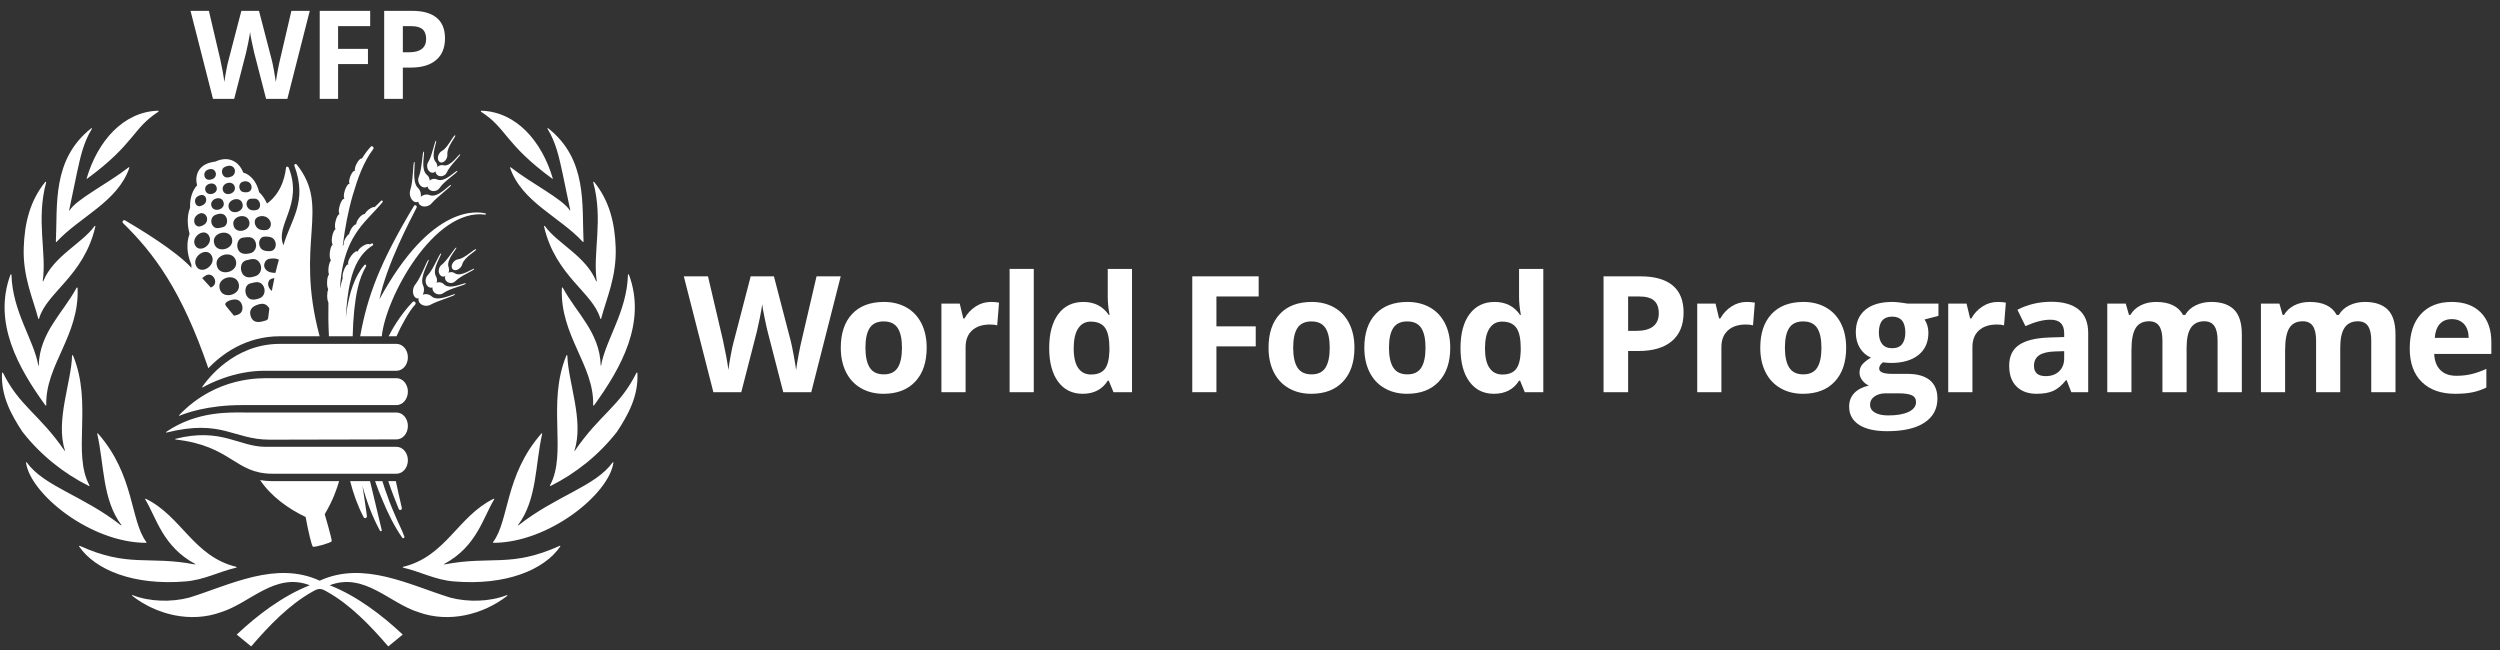 <?xml version="1.0" encoding="UTF-8"?>
<svg width="223px" height="58px" viewBox="0 0 223 58" version="1.1" xmlns="http://www.w3.org/2000/svg" xmlns:xlink="http://www.w3.org/1999/xlink">
    <rect x="0" y="0" width="223" height="58" fill="#333333" stroke="none"/>
    <!-- Generator: Sketch 48.2 (47327) - http://www.bohemiancoding.com/sketch -->
    <title>extended/en/wfp-logo-extended-white-en</title>
    <desc>Created with Sketch.</desc>
    <defs></defs>
    <g id="White" stroke="none" stroke-width="1" fill="none" fill-rule="evenodd" transform="translate(-60, -419)">
        <g id="extended/en/wfp-logo-extended-white-en" transform="translate(60, 419)" fill="#FFFFFF">
            <path d="M35.934,4.664 L36.482,4.664 C36.993,4.664 37.376,4.563 37.631,4.36 C37.885,4.158 38.012,3.863 38.012,3.477 C38.012,3.087 37.905,2.799 37.693,2.612 C37.479,2.426 37.146,2.332 36.691,2.332 L35.934,2.332 L35.934,4.664 Z M39.694,3.418 C39.694,4.263 39.429,4.909 38.901,5.356 C38.373,5.805 37.622,6.028 36.648,6.028 L35.934,6.028 L35.934,8.821 L34.269,8.821 L34.269,0.969 L36.777,0.969 C37.729,0.969 38.453,1.173 38.949,1.584 C39.446,1.994 39.694,2.605 39.694,3.418 Z M30.157,8.821 L28.519,8.821 L28.519,0.969 L33.02,0.969 L33.02,2.332 L30.157,2.332 L30.157,4.358 L32.821,4.358 L32.821,5.717 L30.157,5.717 L30.157,8.821 Z M25.632,8.821 L23.736,8.821 L22.673,4.696 C22.633,4.549 22.566,4.246 22.471,3.786 C22.376,3.325 22.322,3.016 22.307,2.859 C22.286,3.053 22.232,3.364 22.146,3.791 C22.06,4.219 21.994,4.525 21.948,4.707 L20.889,8.821 L18.999,8.821 L16.995,0.969 L18.633,0.969 L19.638,5.254 C19.813,6.046 19.94,6.732 20.019,7.312 C20.041,7.108 20.09,6.792 20.167,6.364 C20.244,5.935 20.316,5.603 20.384,5.368 L21.529,0.969 L23.102,0.969 L24.246,5.368 C24.297,5.564 24.359,5.866 24.434,6.27 C24.509,6.675 24.567,7.022 24.606,7.312 C24.642,7.032 24.699,6.684 24.778,6.267 C24.857,5.85 24.928,5.513 24.993,5.254 L25.992,0.969 L27.63,0.969 L25.632,8.821 Z M21.559,36.134 C18.508,36.134 16.55,36.858 16.015,37.083 C15.984,37.097 15.958,37.052 15.982,37.027 C19.335,33.542 23.26,33.734 24.205,33.734 C25.16,33.734 35.366,33.734 35.366,33.734 C35.929,33.734 36.384,34.271 36.384,34.935 C36.384,35.597 35.929,36.134 35.366,36.134 C35.366,36.134 24.165,36.134 21.559,36.134 Z M24.074,39.219 C20.786,39.219 19.828,37.351 14.852,38.584 C14.818,38.593 14.795,38.546 14.824,38.526 C17.598,36.623 20.615,36.796 21.835,36.796 C22.79,36.796 35.366,36.796 35.366,36.796 C35.929,36.796 36.384,37.333 36.384,37.995 C36.384,38.657 35.929,39.194 35.366,39.194 C35.366,39.194 26.677,39.219 24.074,39.219 Z M24.307,42.256 C20.933,42.256 20.662,39.766 15.661,39.205 C15.626,39.201 15.622,39.149 15.656,39.141 C19.765,38.113 21.294,39.856 23.693,39.856 C24.648,39.856 35.366,39.856 35.366,39.856 C35.929,39.856 36.384,40.393 36.384,41.056 C36.384,41.719 35.929,42.256 35.366,42.256 C35.366,42.256 26.913,42.256 24.307,42.256 Z M23.575,33.073 C20.858,33.073 18.607,34.258 18.079,34.557 C18.051,34.573 18.021,34.538 18.04,34.511 C18.48,33.862 20.86,30.674 24.95,30.674 C25.905,30.674 35.366,30.674 35.366,30.674 C35.929,30.674 36.384,31.211 36.384,31.874 C36.384,32.536 35.929,33.073 35.366,33.073 C35.366,33.073 26.181,33.073 23.575,33.073 Z M38.516,26.448 C38.411,26.342 38.253,26.265 38.072,26.243 C37.938,26.225 37.818,26.246 37.71,26.286 C37.757,26.187 37.797,26.081 37.812,25.956 C37.839,25.763 37.802,25.581 37.728,25.444 C37.392,24.708 38.353,23.235 38.232,23.169 C38.117,23.105 37.571,24.729 37.041,25.385 C36.938,25.505 36.865,25.677 36.841,25.874 C36.823,26.068 36.854,26.251 36.928,26.387 C37.001,26.519 37.114,26.613 37.245,26.621 C37.282,26.626 37.319,26.623 37.353,26.615 C37.345,26.634 37.337,26.655 37.335,26.674 C37.314,26.817 37.369,26.953 37.476,27.062 C37.581,27.173 37.736,27.247 37.917,27.269 C38.104,27.293 38.277,27.256 38.411,27.176 C39.13,26.783 40.62,26.395 40.589,26.257 C40.56,26.119 39.106,26.972 38.516,26.448 Z M39.616,25.374 C39.515,25.266 39.374,25.191 39.209,25.175 C39.114,25.17 39.028,25.186 38.941,25.218 C38.954,25.172 38.972,25.133 38.978,25.087 C38.996,24.912 38.954,24.75 38.875,24.625 C38.511,23.948 39.463,22.669 39.34,22.606 C39.217,22.542 38.694,23.974 38.164,24.54 C38.059,24.641 37.986,24.79 37.967,24.965 C37.951,25.141 37.991,25.306 38.067,25.43 C38.151,25.553 38.266,25.64 38.405,25.659 C38.466,25.664 38.529,25.653 38.584,25.638 C38.581,25.645 38.574,25.656 38.576,25.664 C38.563,25.813 38.618,25.956 38.715,26.062 C38.815,26.169 38.959,26.243 39.119,26.257 C39.284,26.272 39.437,26.227 39.553,26.14 C40.172,25.693 41.589,25.428 41.552,25.284 C41.518,25.146 40.161,25.895 39.616,25.374 Z M40.578,24.381 C40.476,24.304 40.337,24.261 40.19,24.277 C40.119,24.28 40.053,24.301 39.993,24.328 C40.004,24.298 40.022,24.274 40.033,24.245 C40.072,24.094 40.059,23.939 40.009,23.815 C39.778,23.15 40.801,22.167 40.702,22.087 C40.602,22.013 39.938,23.204 39.392,23.623 C39.287,23.701 39.203,23.823 39.161,23.977 C39.116,24.125 39.13,24.282 39.182,24.405 C39.237,24.53 39.326,24.622 39.447,24.66 C39.539,24.689 39.631,24.67 39.717,24.633 C39.7,24.683 39.689,24.742 39.694,24.803 C39.707,24.939 39.773,25.053 39.88,25.133 C39.983,25.212 40.122,25.252 40.266,25.242 C40.416,25.226 40.544,25.162 40.633,25.066 C41.124,24.569 42.347,24.104 42.298,23.985 C42.245,23.865 41.145,24.75 40.578,24.381 Z M42.473,22.247 C42.371,22.096 41.515,23.034 40.883,23.124 C40.765,23.14 40.633,23.198 40.523,23.302 C40.405,23.408 40.329,23.538 40.303,23.663 C40.274,23.786 40.292,23.905 40.358,23.987 C40.429,24.073 40.536,24.11 40.657,24.096 C40.778,24.083 40.904,24.025 41.022,23.915 C41.132,23.812 41.208,23.682 41.237,23.559 C41.429,22.916 42.55,22.345 42.473,22.247 Z M24.779,23.517 C24.753,23.61 24.57,24.333 24.57,24.333 C24.517,24.362 24.297,24.314 24.239,24.309 C23.816,24.269 23.439,23.902 23.601,23.464 C23.734,23.106 24.005,23.068 24.349,23.052 C24.492,23.046 24.749,23.08 24.878,23.169 C24.878,23.169 24.827,23.334 24.779,23.517 Z M24.294,25.699 C24.281,25.781 24.268,25.863 24.255,25.946 C23.992,25.781 23.837,25.404 23.963,25.106 C24.06,24.88 24.301,24.821 24.478,24.811 C24.415,25.106 24.352,25.401 24.294,25.699 Z M23.916,28.395 C23.883,28.58 23.633,28.605 23.462,28.656 C22.966,28.805 22.496,28.741 22.344,28.148 C22.179,27.514 22.659,27.247 23.174,27.123 C23.454,27.057 23.714,27.112 23.905,27.349 C23.954,27.408 24.01,27.461 24.024,27.517 C24.024,27.517 23.947,28.221 23.916,28.395 Z M22.355,25.273 C22.737,25.181 23.134,25.037 23.428,25.414 C23.737,25.81 23.635,26.445 23.136,26.613 C22.809,26.724 22.412,26.82 22.132,26.552 C21.764,26.201 21.79,25.404 22.355,25.273 Z M21.979,23.217 C22.383,23.119 22.8,22.97 23.111,23.366 C23.433,23.78 23.325,24.45 22.803,24.625 C22.457,24.739 22.04,24.84 21.746,24.558 C21.36,24.192 21.389,23.355 21.979,23.217 Z M21.604,27.662 C21.499,28.032 21.195,28.087 20.874,28.164 C20.664,27.907 20.101,27.255 20.091,27.178 C20.088,27.153 20.091,27.124 20.103,27.088 C20.129,27.011 20.219,26.937 20.284,26.894 C20.475,26.769 20.885,26.677 21.105,26.722 C21.502,26.807 21.709,27.29 21.604,27.662 Z M19.599,25.763 C19.31,24.739 21.027,24.293 21.292,25.297 C21.565,26.329 19.833,26.767 19.599,25.763 Z M19.347,23.719 C19.053,22.702 20.777,22.255 21.042,23.254 C21.315,24.287 19.58,24.726 19.347,23.719 Z M19.106,21.71 C18.825,20.762 20.444,20.342 20.691,21.277 C20.945,22.239 19.326,22.654 19.106,21.71 Z M18.94,25.577 C18.86,25.624 18.831,25.649 18.804,25.649 L18.034,24.811 C18.043,24.787 18.281,24.615 18.36,24.569 C19.001,24.213 19.528,25.231 18.94,25.577 Z M17.478,23.69 C17.098,22.85 18.484,21.939 18.904,22.845 C19.289,23.679 17.904,24.606 17.478,23.69 Z M18.644,21.03 C19.082,21.809 17.762,22.678 17.384,21.84 C17.048,21.118 18.221,20.275 18.644,21.03 Z M17.536,19.215 C17.731,19.043 17.956,18.95 18.187,19.061 C18.557,19.239 18.568,19.794 18.245,20.015 C18.098,20.116 17.848,20.241 17.667,20.196 C17.271,20.095 17.195,19.516 17.536,19.215 Z M17.586,17.546 C17.746,17.438 17.959,17.341 18.142,17.416 C18.477,17.553 18.465,18.038 18.195,18.232 C18.071,18.32 17.848,18.429 17.699,18.389 C17.36,18.304 17.277,17.755 17.586,17.546 Z M18.473,15.168 C18.672,15.061 18.959,15.016 19.137,15.216 C19.347,15.451 19.279,15.809 19.003,15.95 C18.791,16.056 18.505,16.096 18.337,15.899 C18.153,15.687 18.19,15.321 18.473,15.168 Z M18.316,16.975 C18.155,16.38 19.158,16.099 19.321,16.704 C19.502,17.291 18.476,17.584 18.316,16.975 Z M19.932,18.014 C20.166,18.657 19.077,19.021 18.864,18.386 C18.646,17.743 19.741,17.376 19.932,18.014 Z M20.069,14.881 C20.277,14.798 20.543,14.708 20.775,14.881 C21.063,15.097 21,15.583 20.67,15.734 C20.452,15.833 20.174,15.899 19.979,15.726 C19.733,15.506 19.719,15.021 20.069,14.881 Z M19.877,20.262 C19.583,20.331 19.276,20.448 19.032,20.196 C18.72,19.874 18.809,19.311 19.232,19.157 C19.505,19.053 19.851,18.995 20.074,19.223 C20.36,19.516 20.328,20.153 19.877,20.262 Z M19.883,16.978 C19.694,16.34 20.733,16.013 20.932,16.632 C21.137,17.267 20.061,17.605 19.883,16.978 Z M21.622,18.147 C21.866,18.875 20.635,19.263 20.41,18.546 C20.181,17.812 21.42,17.424 21.622,18.147 Z M21.688,16.197 C21.905,16.139 22.134,16.16 22.3,16.337 C22.551,16.608 22.465,17.071 22.092,17.14 C21.916,17.172 21.646,17.159 21.509,17.039 C21.263,16.821 21.275,16.308 21.688,16.197 Z M22.737,17.725 C23.134,17.725 23.333,18.307 23.103,18.596 C22.964,18.771 22.664,18.782 22.46,18.75 C22.082,18.692 21.84,18.205 22.095,17.876 C22.25,17.677 22.514,17.725 22.737,17.725 Z M20.835,20.121 C20.591,19.284 22.013,18.91 22.231,19.741 C22.452,20.586 21.021,20.958 20.835,20.121 Z M21.706,21.192 C22.095,21.152 22.499,21.062 22.737,21.469 C22.987,21.899 22.8,22.497 22.297,22.598 C21.966,22.667 21.565,22.699 21.328,22.406 C21.019,22.019 21.142,21.245 21.706,21.192 Z M23.681,19.328 C24.161,19.526 24.323,20.092 23.984,20.408 C23.803,20.573 23.472,20.541 23.25,20.496 C22.803,20.408 22.512,19.738 22.903,19.42 C23.104,19.257 23.463,19.237 23.681,19.328 Z M24.436,21.346 C24.738,21.716 24.625,22.369 24.097,22.401 C23.822,22.417 23.462,22.385 23.276,22.159 C22.977,21.798 23.09,21.12 23.617,21.102 C23.892,21.091 24.249,21.12 24.436,21.346 Z M26.475,14.682 C26.446,14.64 26.394,14.616 26.341,14.632 C26.278,14.653 26.236,14.722 26.259,14.783 C27.464,18.02 25.926,19.614 25.283,21.88 C24.512,20.039 27.068,18.307 25.751,14.951 C25.732,14.908 25.698,14.873 25.651,14.866 C25.585,14.857 25.522,14.884 25.512,14.972 C25.478,15.208 25.323,17.068 23.814,18.158 C23.659,17.802 23.43,17.43 23.111,17.137 C22.971,16.51 22.562,15.649 21.701,15.395 C21.573,15.07 21.313,14.605 20.814,14.355 C20.344,14.121 19.801,14.142 19.197,14.416 C18.468,14.501 17.967,14.786 17.701,15.261 C17.452,15.71 17.497,16.199 17.581,16.532 C16.967,17.188 16.938,18.16 16.953,18.541 C16.589,19.417 16.794,20.44 16.909,20.865 C16.473,22.056 16.898,23.211 17.069,23.594 C17.069,23.698 17.074,23.796 17.079,23.894 C15.652,22.332 12.403,20.397 11.161,19.659 C11.104,19.624 11.031,19.632 10.98,19.68 C10.917,19.739 10.915,19.834 10.972,19.898 C13.742,22.598 16.211,25.93 18.583,32.844 C19.767,31.613 21.906,29.995 24.95,29.995 L28.511,29.995 C26.249,21.567 29.543,18.551 26.475,14.682 Z M43.31,19.04 C42.659,18.87 38.503,18.134 33.844,26.703 C34.524,23.512 36.589,19.651 37.156,18.53 L37.156,18.522 C37.19,18.458 37.172,18.375 37.114,18.33 C37.056,18.288 36.97,18.301 36.925,18.365 C33.847,23.498 32.765,26.456 32.128,29.995 L34.057,29.995 C34.385,26.583 38.694,18.546 43.287,19.143 L43.292,19.143 C43.318,19.149 43.342,19.127 43.345,19.104 C43.355,19.074 43.337,19.045 43.31,19.04 Z M34.049,47.272 L33.007,42.917 L31.233,42.917 C31.514,44.022 31.915,45.146 32.435,46.132 C32.469,46.19 32.532,46.225 32.595,46.215 C32.679,46.204 32.744,46.116 32.729,46.025 C32.608,45.103 32.464,44.214 32.327,43.326 C32.702,44.721 33.209,46.084 33.891,47.339 C33.91,47.378 33.949,47.396 33.986,47.384 C34.036,47.373 34.062,47.32 34.049,47.272 Z M35.842,45.295 C35.66,44.567 35.471,43.674 35.309,42.917 L34.634,42.917 C34.897,43.725 35.251,44.626 35.566,45.396 C35.597,45.471 35.668,45.508 35.737,45.489 C35.818,45.465 35.862,45.378 35.842,45.295 Z M36.067,47.856 L36.062,47.846 C35.844,47.237 35.542,46.692 35.303,46.108 C35.049,45.523 34.802,44.949 34.597,44.35 C34.427,43.9 34.246,43.385 34.107,42.917 L33.456,42.917 C33.639,43.462 33.878,44.049 34.101,44.575 C34.592,45.763 35.159,46.927 35.881,47.968 C35.907,48.006 35.957,48.021 36.004,48.003 C36.062,47.981 36.088,47.915 36.067,47.856 Z M37.041,26.956 C36.991,26.881 36.87,26.865 36.812,26.926 C35.629,28.175 34.912,29.504 34.666,29.995 L35.369,29.995 C35.721,29.169 36.513,27.71 37.022,27.184 L37.028,27.179 C37.08,27.12 37.091,27.022 37.041,26.956 Z M31.687,20.911 C32.338,19.842 33.303,19.024 34.122,18.036 C34.151,17.998 34.149,17.94 34.114,17.908 C34.083,17.873 34.03,17.873 33.996,17.905 C33.81,18.104 33.616,18.291 33.416,18.476 C33.33,18.434 33.11,18.519 32.886,18.694 C32.711,18.833 32.585,18.987 32.54,19.098 C32.427,19.072 32.215,19.204 32.023,19.449 C31.866,19.654 31.774,19.869 31.776,20.002 C31.655,20.012 31.48,20.166 31.33,20.411 C31.233,20.573 31.17,20.73 31.149,20.86 C31.052,20.926 30.942,21.051 30.839,21.213 C30.705,21.437 30.637,21.662 30.658,21.792 C30.627,21.849 30.595,21.902 30.569,21.957 C30.575,21.912 30.579,21.87 30.585,21.825 C30.776,20.312 31.054,18.814 31.477,17.369 C31.902,15.928 32.411,14.475 33.285,13.308 L33.29,13.303 C33.335,13.239 33.33,13.152 33.275,13.093 C33.22,13.032 33.128,13.029 33.07,13.09 C32.768,13.412 32.513,13.771 32.285,14.14 C32.186,14.087 31.976,14.284 31.816,14.592 C31.669,14.87 31.616,15.128 31.671,15.227 C31.671,15.227 31.669,15.235 31.663,15.232 C31.558,15.187 31.364,15.421 31.246,15.734 C31.131,16.029 31.11,16.3 31.188,16.391 C31.183,16.396 31.183,16.399 31.18,16.404 C31.062,16.361 30.871,16.63 30.753,17.01 C30.655,17.331 30.645,17.61 30.716,17.722 C30.721,17.727 30.716,17.741 30.711,17.738 C30.59,17.695 30.406,17.972 30.299,18.349 C30.191,18.713 30.199,19.035 30.301,19.098 C30.183,19.085 30.018,19.361 29.931,19.736 C29.852,20.06 29.861,20.339 29.936,20.451 C29.821,20.485 29.693,20.756 29.627,21.107 C29.564,21.45 29.595,21.734 29.679,21.825 C29.571,21.88 29.462,22.159 29.422,22.505 C29.383,22.848 29.432,23.129 29.522,23.22 C29.432,23.32 29.346,23.559 29.309,23.847 C29.273,24.12 29.296,24.357 29.348,24.49 C29.252,24.572 29.178,24.849 29.175,25.181 C29.168,25.446 29.207,25.672 29.275,25.802 C29.222,25.935 29.186,26.129 29.186,26.344 C29.18,26.623 29.225,26.862 29.296,26.987 C29.275,27.968 29.288,29.012 29.341,29.995 L31.459,29.995 C31.474,29.23 31.524,28.395 31.6,27.638 C31.75,26.288 31.973,24.917 32.648,23.764 L32.653,23.756 C32.674,23.714 32.671,23.666 32.639,23.629 C32.6,23.594 32.545,23.594 32.508,23.637 C31.592,24.7 31.191,26.143 30.955,27.527 C30.913,27.798 30.879,28.071 30.847,28.343 C30.905,27.232 31.007,26.126 31.262,25.074 C31.553,23.793 32.136,22.574 33.246,21.891 C33.28,21.87 33.298,21.825 33.285,21.779 C33.272,21.729 33.22,21.7 33.175,21.713 C33.104,21.734 33.038,21.771 32.97,21.801 C32.897,21.71 32.627,21.777 32.348,21.954 C32.083,22.127 31.908,22.34 31.925,22.457 C31.925,22.462 31.913,22.47 31.913,22.459 C31.91,22.446 31.908,22.433 31.9,22.425 C31.8,22.343 31.532,22.529 31.306,22.845 C31.078,23.161 30.989,23.491 31.086,23.576 C31.091,23.578 31.089,23.586 31.083,23.586 C30.965,23.538 30.768,23.807 30.645,24.182 C30.556,24.444 30.535,24.686 30.566,24.825 C30.566,24.829 30.561,24.835 30.561,24.835 C30.469,25.138 30.393,25.444 30.322,25.754 C30.348,25.316 30.388,24.875 30.451,24.439 C30.637,23.185 31.015,21.957 31.687,20.911 Z M38.35,17.413 C38.217,17.35 38.041,17.334 37.865,17.376 C37.734,17.408 37.629,17.472 37.539,17.546 C37.552,17.435 37.552,17.323 37.521,17.201 C37.479,17.01 37.384,16.853 37.269,16.752 C36.697,16.181 37.091,14.461 36.957,14.44 C36.825,14.422 36.873,16.136 36.602,16.938 C36.548,17.087 36.537,17.275 36.584,17.467 C36.631,17.656 36.726,17.815 36.844,17.918 C36.957,18.017 37.093,18.062 37.222,18.022 C37.256,18.017 37.29,18.001 37.319,17.979 C37.319,18.001 37.319,18.022 37.321,18.043 C37.35,18.184 37.45,18.293 37.587,18.357 C37.726,18.423 37.896,18.439 38.075,18.394 C38.256,18.351 38.405,18.253 38.503,18.134 C39.041,17.509 40.305,16.619 40.229,16.5 C40.153,16.383 39.085,17.695 38.35,17.413 Z M40.796,15.248 C40.715,15.131 39.702,16.313 39.011,16.018 C38.881,15.952 38.721,15.933 38.56,15.976 C38.471,16.003 38.395,16.051 38.324,16.109 C38.321,16.061 38.324,16.018 38.314,15.976 C38.272,15.804 38.177,15.668 38.059,15.578 C37.482,15.073 37.936,13.537 37.799,13.521 C37.66,13.505 37.663,15.033 37.364,15.75 C37.3,15.883 37.282,16.048 37.327,16.218 C37.369,16.388 37.463,16.529 37.581,16.619 C37.7,16.704 37.839,16.744 37.975,16.712 C38.035,16.696 38.088,16.664 38.135,16.63 C38.135,16.638 38.133,16.648 38.135,16.656 C38.177,16.803 38.277,16.917 38.405,16.983 C38.537,17.044 38.696,17.065 38.851,17.02 C39.011,16.978 39.137,16.88 39.217,16.76 C39.644,16.12 40.878,15.37 40.796,15.248 Z M41.046,13.768 C40.956,13.675 40.229,14.892 39.571,14.746 C39.447,14.711 39.303,14.719 39.172,14.786 C39.106,14.812 39.051,14.857 39.004,14.903 C39.004,14.873 39.011,14.844 39.011,14.812 C38.996,14.658 38.933,14.515 38.841,14.419 C38.398,13.877 39.014,12.594 38.896,12.554 C38.776,12.519 38.566,13.869 38.198,14.456 C38.125,14.568 38.088,14.711 38.104,14.868 C38.114,15.025 38.18,15.166 38.272,15.264 C38.366,15.362 38.482,15.416 38.608,15.408 C38.702,15.405 38.783,15.354 38.851,15.288 C38.851,15.341 38.862,15.399 38.888,15.455 C38.946,15.578 39.049,15.662 39.175,15.697 C39.298,15.737 39.445,15.726 39.576,15.662 C39.71,15.596 39.807,15.49 39.859,15.37 C40.148,14.73 41.132,13.861 41.046,13.768 Z M40.61,12.078 C40.46,11.972 39.985,13.154 39.421,13.462 C39.316,13.518 39.217,13.619 39.146,13.757 C39.074,13.898 39.049,14.047 39.067,14.172 C39.08,14.297 39.137,14.403 39.23,14.456 C39.324,14.512 39.437,14.509 39.544,14.454 C39.655,14.398 39.752,14.297 39.825,14.156 C39.893,14.018 39.92,13.869 39.904,13.744 C39.862,13.075 40.715,12.144 40.61,12.078 Z M30.251,42.917 L24.307,42.917 C23.903,42.917 23.538,42.885 23.202,42.824 C23.205,42.824 23.205,42.826 23.205,42.826 C24.181,44.277 25.711,45.378 27.262,46.116 C27.501,47.439 27.8,48.664 27.908,48.76 C28.018,48.855 29.54,48.417 29.588,48.276 C29.632,48.136 28.966,45.869 28.966,45.869 C29.766,44.495 30.012,43.684 30.251,42.917 Z M45.205,53.086 C43.704,53.679 41.746,53.728 40.148,53.304 C36.487,52.164 32.422,50.004 28.519,51.797 C24.617,50.004 20.551,52.164 16.89,53.304 C15.292,53.728 13.334,53.679 11.833,53.086 C11.791,53.07 11.76,53.123 11.797,53.152 C13.956,54.823 16.983,55.592 19.707,54.608 C22.323,53.793 24.535,51.021 27.635,52.204 C25.181,53.163 22.887,54.933 21.116,56.604 L22.405,57.661 C24.013,55.788 25.824,53.915 27.874,52.775 C28.154,52.61 28.323,52.544 28.519,52.533 C28.716,52.544 28.884,52.61 29.162,52.775 C31.215,53.915 33.026,55.788 34.634,57.661 L35.923,56.604 C34.151,54.933 31.858,53.163 29.404,52.204 C32.503,51.021 34.716,53.793 37.332,54.608 C40.056,55.592 43.082,54.823 45.242,53.152 C45.276,53.123 45.247,53.07 45.205,53.086 Z M21.076,50.561 C17.25,49.634 16.203,46.047 13.004,44.49 C12.969,44.472 12.933,44.512 12.954,44.543 C13.962,46.201 14.508,48.741 17.413,50.307 C17.436,50.319 17.423,50.357 17.397,50.349 C13.23,49.547 11.479,50.662 7.112,48.688 C7.075,48.672 7.036,48.712 7.059,48.747 C8.495,50.83 11.902,52.254 16.568,51.861 C18.247,51.718 19.465,51.011 21.076,50.634 C21.116,50.623 21.116,50.569 21.076,50.561 Z M13.062,48.361 C11.608,46.456 12.022,42.389 8.739,38.666 C8.713,38.637 8.666,38.66 8.674,38.697 C9.301,41.439 9.115,44.554 10.831,46.836 C10.846,46.86 10.823,46.884 10.8,46.868 C7.414,44.203 3.934,43.4 2.385,41.243 C2.362,41.214 2.315,41.229 2.32,41.267 C2.703,44.059 8.067,48.412 13.032,48.42 C13.062,48.42 13.08,48.386 13.062,48.361 Z M7.978,43.297 C6.419,40.406 8.283,35.995 6.514,31.709 C6.495,31.664 6.427,31.675 6.427,31.723 C6.375,34.063 4.921,37.558 5.8,40.196 C5.81,40.22 5.779,40.233 5.766,40.212 C3.527,36.941 1.75,36.258 0.27,33.264 C0.249,33.219 0.181,33.231 0.178,33.279 C0.084,35.314 0.984,36.973 2,38.514 C3.624,40.6 5.716,42.25 7.928,43.35 C7.962,43.366 7.994,43.331 7.978,43.297 Z M6.921,25.691 C6.918,25.643 6.855,25.627 6.831,25.669 C5.642,27.893 3.525,29.663 3.456,32.6 C3.453,32.629 3.422,32.631 3.417,32.604 C3.031,30.338 1.107,27.798 1.023,24.516 C1.023,24.466 0.952,24.453 0.934,24.5 C-0.648,28.768 1.627,32.814 4.05,36.157 C4.075,36.191 4.128,36.171 4.128,36.125 C4.029,32.583 7.099,29.939 6.921,25.691 Z M8.432,20.169 C7.309,21.729 4.781,22.832 3.858,25.082 C3.844,25.114 3.805,25.106 3.811,25.069 C4.178,22.547 3.204,19.619 4.117,16.269 C4.131,16.221 4.071,16.189 4.041,16.226 C2.661,17.924 2.194,19.914 2.118,22.064 C2.023,24.705 2.952,26.631 3.412,28.422 C3.422,28.465 3.477,28.462 3.487,28.419 C4.149,26.071 7.469,24.657 8.508,20.206 C8.521,20.159 8.461,20.129 8.432,20.169 Z M11.479,14.924 C9.632,16.372 6.81,17.767 6.204,18.774 C6.194,18.795 6.162,18.779 6.167,18.758 L6.852,15.471 C7.159,14.076 7.424,12.74 8.196,11.491 C8.219,11.454 8.175,11.411 8.141,11.438 C4.624,14.223 5.138,18.25 4.984,21.548 C4.981,21.583 5.023,21.599 5.047,21.575 C7.117,19.329 10.492,18.022 11.537,14.969 C11.55,14.932 11.51,14.9 11.479,14.924 Z M14.095,9.875 C10.988,9.974 8.705,12.591 7.726,15.923 C7.721,15.942 7.747,15.958 7.763,15.947 C12.043,12.809 11.804,11.464 14.122,9.971 C14.164,9.944 14.145,9.875 14.095,9.875 Z M49.924,48.688 C45.559,50.662 43.806,49.547 39.639,50.349 C39.612,50.357 39.599,50.319 39.623,50.307 C42.529,48.741 43.075,46.201 44.082,44.543 C44.103,44.512 44.066,44.472 44.032,44.49 C40.836,46.047 39.788,49.634 35.96,50.561 C35.92,50.569 35.92,50.623 35.96,50.634 C37.571,51.011 38.789,51.718 40.468,51.861 C45.134,52.254 48.544,50.83 49.976,48.747 C50,48.712 49.961,48.672 49.924,48.688 Z M54.651,41.243 C53.102,43.4 49.622,44.203 46.237,46.868 C46.216,46.884 46.189,46.86 46.208,46.836 C47.922,44.554 47.735,41.439 48.363,38.697 C48.37,38.66 48.323,38.637 48.297,38.666 C45.016,42.389 45.428,46.456 43.977,48.361 C43.959,48.386 43.974,48.42 44.006,48.42 C48.971,48.412 54.333,44.059 54.716,41.267 C54.721,41.229 54.674,41.214 54.651,41.243 Z M56.858,33.279 C56.855,33.231 56.787,33.219 56.766,33.264 C55.285,36.258 53.509,36.941 51.273,40.212 C51.257,40.233 51.228,40.22 51.236,40.196 C52.115,37.558 50.664,34.063 50.609,31.723 C50.609,31.675 50.541,31.664 50.522,31.709 C48.754,35.995 50.617,40.406 49.06,43.297 C49.042,43.331 49.074,43.366 49.108,43.35 C51.32,42.25 53.412,40.6 55.036,38.514 C56.052,36.973 56.952,35.314 56.858,33.279 Z M56.102,24.5 C56.083,24.453 56.012,24.466 56.012,24.516 C55.928,27.798 54.005,30.338 53.619,32.604 C53.614,32.631 53.582,32.629 53.582,32.6 C53.514,29.663 51.394,27.893 50.205,25.669 C50.181,25.627 50.118,25.643 50.118,25.691 C49.94,29.939 53.008,32.583 52.908,36.125 C52.908,36.171 52.963,36.191 52.989,36.157 C55.409,32.814 57.684,28.768 56.102,24.5 Z M54.918,22.064 C54.842,19.914 54.375,17.924 52.994,16.226 C52.966,16.189 52.908,16.221 52.918,16.269 C53.832,19.619 52.858,22.547 53.228,25.069 C53.233,25.106 53.191,25.114 53.178,25.082 C52.255,22.832 49.727,21.729 48.604,20.169 C48.577,20.129 48.517,20.159 48.528,20.206 C49.567,24.657 52.887,26.071 53.548,28.419 C53.559,28.462 53.614,28.465 53.624,28.422 C54.084,26.631 55.012,24.705 54.918,22.064 Z M48.895,11.438 C48.861,11.411 48.817,11.454 48.84,11.491 C49.612,12.74 49.877,14.076 50.184,15.471 L50.869,18.758 C50.874,18.779 50.842,18.795 50.832,18.774 C50.226,17.767 47.407,16.372 45.557,14.924 C45.528,14.9 45.486,14.932 45.499,14.969 C46.544,18.022 49.919,19.329 51.989,21.575 C52.013,21.599 52.055,21.583 52.052,21.548 C51.898,18.25 52.412,14.223 48.895,11.438 Z M42.94,9.875 C42.89,9.875 42.875,9.944 42.914,9.971 C45.232,11.464 44.993,12.809 49.273,15.947 C49.292,15.958 49.315,15.942 49.31,15.923 C48.331,12.591 46.048,9.974 42.94,9.875 Z" id="Fill-1"></path>
            <path d="M72.363,34.983 L69.867,34.983 L68.468,29.556 C68.416,29.363 68.327,28.962 68.203,28.357 C68.078,27.751 68.006,27.345 67.988,27.138 C67.959,27.392 67.889,27.802 67.776,28.365 C67.662,28.927 67.575,29.329 67.514,29.57 L66.121,34.983 L63.633,34.983 L60.996,24.65 L63.153,24.65 L64.474,30.29 C64.705,31.331 64.872,32.233 64.976,32.997 C65.004,32.729 65.07,32.313 65.17,31.749 C65.272,31.186 65.367,30.749 65.457,30.438 L66.962,24.65 L69.033,24.65 L70.539,30.438 C70.605,30.698 70.688,31.095 70.786,31.626 C70.886,32.159 70.961,32.616 71.013,32.997 C71.06,32.63 71.135,32.171 71.24,31.622 C71.343,31.073 71.437,30.63 71.522,30.29 L72.836,24.65 L74.992,24.65 L72.363,34.983" id="Fill-2"></path>
            <path d="M77.197,31.018 C77.197,31.8 77.325,32.391 77.582,32.792 C77.839,33.192 78.257,33.394 78.837,33.394 C79.411,33.394 79.825,33.194 80.077,32.796 C80.329,32.397 80.455,31.806 80.455,31.018 C80.455,30.236 80.328,29.65 80.073,29.259 C79.82,28.867 79.403,28.671 78.823,28.671 C78.247,28.671 77.833,28.867 77.578,29.255 C77.325,29.644 77.197,30.232 77.197,31.018 Z M82.66,31.018 C82.66,32.306 82.321,33.311 81.643,34.036 C80.964,34.763 80.02,35.126 78.809,35.126 C78.05,35.126 77.38,34.96 76.801,34.626 C76.221,34.294 75.776,33.817 75.465,33.196 C75.154,32.573 74.998,31.849 74.998,31.018 C74.998,29.728 75.335,28.724 76.009,28.007 C76.683,27.29 77.63,26.933 78.851,26.933 C79.61,26.933 80.279,27.099 80.859,27.427 C81.438,27.757 81.883,28.232 82.195,28.849 C82.505,29.466 82.66,30.189 82.66,31.018 Z" id="Fill-3"></path>
            <path d="M88.386,26.933 C88.678,26.933 88.92,26.954 89.114,26.997 L88.951,29.019 C88.777,28.972 88.565,28.947 88.315,28.947 C87.627,28.947 87.091,29.124 86.706,29.478 C86.323,29.831 86.131,30.326 86.131,30.962 L86.131,34.983 L83.975,34.983 L83.975,27.081 L85.608,27.081 L85.926,28.41 L86.031,28.41 C86.277,27.968 86.608,27.611 87.025,27.339 C87.442,27.068 87.896,26.933 88.386,26.933" id="Fill-4"></path>
            <polygon id="Fill-5" points="90.056 34.984 92.212 34.984 92.212 23.986 90.056 23.986"></polygon>
            <path d="M97.327,33.407 C97.879,33.407 98.283,33.247 98.54,32.927 C98.797,32.606 98.937,32.062 98.96,31.294 L98.96,31.061 C98.96,30.212 98.829,29.605 98.569,29.238 C98.307,28.871 97.881,28.687 97.292,28.687 C96.812,28.687 96.438,28.89 96.172,29.298 C95.906,29.704 95.773,30.298 95.773,31.075 C95.773,31.852 95.906,32.437 96.175,32.825 C96.444,33.214 96.828,33.407 97.327,33.407 Z M96.572,35.126 C95.643,35.126 94.913,34.765 94.383,34.044 C93.854,33.323 93.588,32.323 93.588,31.046 C93.588,29.751 93.858,28.742 94.398,28.019 C94.937,27.294 95.681,26.933 96.628,26.933 C97.622,26.933 98.381,27.32 98.904,28.093 L98.975,28.093 C98.866,27.503 98.812,26.978 98.812,26.517 L98.812,23.986 L100.975,23.986 L100.975,34.983 L99.321,34.983 L98.904,33.958 L98.812,33.958 C98.322,34.737 97.575,35.126 96.572,35.126 Z" id="Fill-6"></path>
            <polyline id="Fill-7" points="108.505 34.983 106.35 34.983 106.35 24.65 112.273 24.65 112.273 26.445 108.505 26.445 108.505 29.111 112.011 29.111 112.011 30.897 108.505 30.897 108.505 34.983"></polyline>
            <path d="M115.352,31.018 C115.352,31.8 115.48,32.391 115.737,32.792 C115.993,33.192 116.412,33.394 116.991,33.394 C117.567,33.394 117.98,33.194 118.232,32.796 C118.484,32.397 118.611,31.806 118.611,31.018 C118.611,30.236 118.483,29.65 118.229,29.259 C117.974,28.867 117.557,28.671 116.978,28.671 C116.403,28.671 115.988,28.867 115.734,29.255 C115.479,29.644 115.352,30.232 115.352,31.018 Z M120.816,31.018 C120.816,32.306 120.477,33.311 119.798,34.036 C119.119,34.763 118.174,35.126 116.963,35.126 C116.204,35.126 115.535,34.96 114.955,34.626 C114.376,34.294 113.931,33.817 113.619,33.196 C113.309,32.573 113.154,31.849 113.154,31.018 C113.154,29.728 113.49,28.724 114.164,28.007 C114.838,27.29 115.785,26.933 117.006,26.933 C117.764,26.933 118.434,27.099 119.013,27.427 C119.593,27.757 120.038,28.232 120.349,28.849 C120.66,29.466 120.816,30.189 120.816,31.018 Z" id="Fill-8"></path>
            <path d="M123.897,31.018 C123.897,31.8 124.025,32.391 124.281,32.792 C124.538,33.192 124.957,33.394 125.536,33.394 C126.112,33.394 126.525,33.194 126.777,32.796 C127.029,32.397 127.156,31.806 127.156,31.018 C127.156,30.236 127.028,29.65 126.774,29.259 C126.519,28.867 126.102,28.671 125.523,28.671 C124.948,28.671 124.532,28.867 124.279,29.255 C124.024,29.644 123.897,30.232 123.897,31.018 Z M129.361,31.018 C129.361,32.306 129.022,33.311 128.343,34.036 C127.664,34.763 126.719,35.126 125.508,35.126 C124.749,35.126 124.08,34.96 123.5,34.626 C122.921,34.294 122.476,33.817 122.164,33.196 C121.854,32.573 121.698,31.849 121.698,31.018 C121.698,29.728 122.035,28.724 122.709,28.007 C123.383,27.29 124.33,26.933 125.551,26.933 C126.309,26.933 126.979,27.099 127.558,27.427 C128.138,27.757 128.583,28.232 128.894,28.849 C129.205,29.466 129.361,30.189 129.361,31.018 Z" id="Fill-9"></path>
            <path d="M134.016,33.407 C134.567,33.407 134.971,33.247 135.228,32.927 C135.485,32.606 135.625,32.062 135.649,31.294 L135.649,31.061 C135.649,30.212 135.518,29.605 135.256,29.238 C134.994,28.871 134.57,28.687 133.981,28.687 C133.499,28.687 133.126,28.89 132.86,29.298 C132.594,29.704 132.46,30.298 132.46,31.075 C132.46,31.852 132.595,32.437 132.864,32.825 C133.132,33.214 133.516,33.407 134.016,33.407 Z M133.259,35.126 C132.331,35.126 131.602,34.765 131.072,34.044 C130.541,33.323 130.277,32.323 130.277,31.046 C130.277,29.751 130.546,28.742 131.085,28.019 C131.625,27.294 132.368,26.933 133.316,26.933 C134.31,26.933 135.069,27.32 135.592,28.093 L135.662,28.093 C135.554,27.503 135.5,26.978 135.5,26.517 L135.5,23.986 L137.663,23.986 L137.663,34.983 L136.009,34.983 L135.592,33.958 L135.5,33.958 C135.01,34.737 134.263,35.126 133.259,35.126 Z" id="Fill-10"></path>
            <path d="M145.228,29.513 L145.949,29.513 C146.623,29.513 147.127,29.38 147.462,29.115 C147.796,28.847 147.964,28.46 147.964,27.951 C147.964,27.437 147.823,27.058 147.543,26.814 C147.263,26.568 146.823,26.445 146.225,26.445 L145.228,26.445 L145.228,29.513 Z M150.176,27.872 C150.176,28.986 149.828,29.835 149.134,30.425 C148.439,31.015 147.45,31.308 146.168,31.308 L145.228,31.308 L145.228,34.983 L143.037,34.983 L143.037,24.65 L146.338,24.65 C147.591,24.65 148.544,24.919 149.198,25.458 C149.85,26 150.176,26.804 150.176,27.872 Z" id="Fill-11"></path>
            <path d="M155.804,26.933 C156.096,26.933 156.339,26.954 156.532,26.997 L156.369,29.019 C156.196,28.972 155.983,28.947 155.734,28.947 C155.045,28.947 154.509,29.124 154.125,29.478 C153.741,29.831 153.549,30.326 153.549,30.962 L153.549,34.983 L151.393,34.983 L151.393,27.081 L153.026,27.081 L153.344,28.41 L153.45,28.41 C153.696,27.968 154.027,27.611 154.444,27.339 C154.861,27.068 155.314,26.933 155.804,26.933" id="Fill-12"></path>
            <path d="M159.214,31.018 C159.214,31.8 159.343,32.391 159.6,32.792 C159.857,33.192 160.275,33.394 160.855,33.394 C161.429,33.394 161.843,33.194 162.095,32.796 C162.347,32.397 162.473,31.806 162.473,31.018 C162.473,30.236 162.346,29.65 162.091,29.259 C161.837,28.867 161.42,28.671 160.84,28.671 C160.265,28.671 159.851,28.867 159.596,29.255 C159.342,29.644 159.214,30.232 159.214,31.018 Z M164.678,31.018 C164.678,32.306 164.339,33.311 163.66,34.036 C162.982,34.763 162.037,35.126 160.826,35.126 C160.068,35.126 159.398,34.96 158.819,34.626 C158.239,34.294 157.793,33.817 157.483,33.196 C157.171,32.573 157.016,31.849 157.016,31.018 C157.016,29.728 157.353,28.724 158.027,28.007 C158.7,27.29 159.648,26.933 160.868,26.933 C161.627,26.933 162.296,27.099 162.876,27.427 C163.455,27.757 163.901,28.232 164.212,28.849 C164.523,29.466 164.678,30.189 164.678,31.018 Z" id="Fill-13"></path>
            <path d="M167.595,29.669 C167.595,30.097 167.693,30.436 167.888,30.686 C168.083,30.936 168.381,31.061 168.782,31.061 C169.188,31.061 169.485,30.936 169.673,30.686 C169.862,30.436 169.955,30.097 169.955,29.669 C169.955,28.716 169.565,28.242 168.782,28.242 C167.99,28.242 167.595,28.716 167.595,29.669 Z M166.81,36.1 C166.81,36.397 166.952,36.632 167.238,36.8 C167.523,36.97 167.922,37.056 168.436,37.056 C169.208,37.056 169.814,36.948 170.252,36.737 C170.691,36.524 170.909,36.235 170.909,35.868 C170.909,35.571 170.781,35.366 170.521,35.253 C170.262,35.14 169.862,35.083 169.32,35.083 L168.202,35.083 C167.807,35.083 167.476,35.177 167.209,35.362 C166.943,35.548 166.81,35.794 166.81,36.1 Z M172.91,27.081 L172.91,28.177 L171.673,28.496 C171.9,28.849 172.012,29.246 172.012,29.683 C172.012,30.53 171.717,31.192 171.125,31.665 C170.533,32.14 169.713,32.376 168.662,32.376 L168.273,32.354 L167.955,32.319 C167.734,32.489 167.622,32.677 167.622,32.884 C167.622,33.196 168.019,33.35 168.811,33.35 L170.154,33.35 C171.021,33.35 171.681,33.538 172.136,33.909 C172.591,34.282 172.819,34.829 172.819,35.55 C172.819,36.474 172.433,37.188 171.662,37.698 C170.892,38.208 169.785,38.462 168.344,38.462 C167.241,38.462 166.399,38.27 165.817,37.886 C165.235,37.501 164.944,36.964 164.944,36.27 C164.944,35.794 165.092,35.395 165.389,35.075 C165.686,34.755 166.121,34.526 166.697,34.39 C166.475,34.296 166.282,34.141 166.117,33.927 C165.952,33.712 165.869,33.485 165.869,33.245 C165.869,32.944 165.957,32.692 166.131,32.493 C166.306,32.292 166.558,32.095 166.888,31.901 C166.473,31.724 166.144,31.434 165.902,31.04 C165.658,30.643 165.537,30.177 165.537,29.64 C165.537,28.779 165.818,28.111 166.379,27.64 C166.94,27.169 167.74,26.933 168.782,26.933 C169.003,26.933 169.266,26.953 169.571,26.994 C169.874,27.033 170.069,27.062 170.154,27.081 L172.91,27.081 Z" id="Fill-14"></path>
            <path d="M178.195,26.933 C178.487,26.933 178.73,26.954 178.923,26.997 L178.76,29.019 C178.586,28.972 178.373,28.947 178.124,28.947 C177.436,28.947 176.9,29.124 176.516,29.478 C176.132,29.831 175.94,30.326 175.94,30.962 L175.94,34.983 L173.783,34.983 L173.783,27.081 L175.416,27.081 L175.735,28.41 L175.841,28.41 C176.086,27.968 176.417,27.611 176.834,27.339 C177.251,27.068 177.704,26.933 178.195,26.933" id="Fill-15"></path>
            <path d="M184.125,31.323 L183.291,31.35 C182.664,31.37 182.198,31.483 181.891,31.69 C181.585,31.897 181.432,32.214 181.432,32.638 C181.432,33.245 181.781,33.55 182.478,33.55 C182.978,33.55 183.376,33.405 183.676,33.118 C183.975,32.831 184.125,32.448 184.125,31.972 L184.125,31.323 Z M184.761,34.983 L184.344,33.909 L184.287,33.909 C183.924,34.366 183.551,34.683 183.167,34.86 C182.782,35.036 182.282,35.126 181.665,35.126 C180.906,35.126 180.309,34.909 179.873,34.475 C179.437,34.042 179.219,33.425 179.219,32.622 C179.219,31.784 179.513,31.165 180.099,30.766 C180.686,30.37 181.571,30.15 182.753,30.107 L184.125,30.064 L184.125,29.718 C184.125,28.917 183.715,28.517 182.895,28.517 C182.263,28.517 181.521,28.706 180.668,29.089 L179.954,27.632 C180.864,27.158 181.872,26.919 182.98,26.919 C184.04,26.919 184.853,27.15 185.418,27.611 C185.984,28.074 186.267,28.775 186.267,29.718 L186.267,34.983 L184.761,34.983 Z" id="Fill-16"></path>
            <path d="M195.045,34.983 L192.889,34.983 L192.889,30.369 C192.889,29.798 192.794,29.37 192.603,29.085 C192.412,28.8 192.112,28.658 191.701,28.658 C191.151,28.658 190.749,28.861 190.5,29.265 C190.25,29.671 190.125,30.337 190.125,31.266 L190.125,34.983 L187.969,34.983 L187.969,27.081 L189.616,27.081 L189.906,28.093 L190.027,28.093 C190.239,27.73 190.544,27.445 190.946,27.24 C191.346,27.037 191.805,26.933 192.323,26.933 C193.506,26.933 194.308,27.32 194.727,28.093 L194.918,28.093 C195.13,27.724 195.442,27.439 195.855,27.238 C196.267,27.035 196.732,26.933 197.25,26.933 C198.146,26.933 198.823,27.164 199.282,27.622 C199.742,28.082 199.972,28.818 199.972,29.831 L199.972,34.983 L197.809,34.983 L197.809,30.369 C197.809,29.798 197.713,29.37 197.523,29.085 C197.331,28.8 197.031,28.658 196.621,28.658 C196.094,28.658 195.698,28.847 195.438,29.224 C195.176,29.601 195.045,30.199 195.045,31.018 L195.045,34.983" id="Fill-17"></path>
            <path d="M208.75,34.983 L206.595,34.983 L206.595,30.369 C206.595,29.798 206.499,29.37 206.309,29.085 C206.117,28.8 205.818,28.658 205.407,28.658 C204.856,28.658 204.455,28.861 204.205,29.265 C203.955,29.671 203.831,30.337 203.831,31.266 L203.831,34.983 L201.675,34.983 L201.675,27.081 L203.322,27.081 L203.612,28.093 L203.732,28.093 C203.944,27.73 204.25,27.445 204.651,27.24 C205.051,27.037 205.511,26.933 206.03,26.933 C207.212,26.933 208.013,27.32 208.433,28.093 L208.623,28.093 C208.835,27.724 209.148,27.439 209.56,27.238 C209.972,27.035 210.438,26.933 210.956,26.933 C211.852,26.933 212.529,27.164 212.989,27.622 C213.448,28.082 213.678,28.818 213.678,29.831 L213.678,34.983 L211.515,34.983 L211.515,30.369 C211.515,29.798 211.419,29.37 211.228,29.085 C211.037,28.8 210.737,28.658 210.327,28.658 C209.799,28.658 209.405,28.847 209.143,29.224 C208.881,29.601 208.75,30.199 208.75,31.018 L208.75,34.983" id="Fill-18"></path>
            <path d="M218.701,28.466 C218.244,28.466 217.886,28.613 217.626,28.902 C217.367,29.191 217.219,29.603 217.181,30.136 L220.206,30.136 C220.198,29.603 220.058,29.191 219.789,28.902 C219.521,28.613 219.158,28.466 218.701,28.466 Z M219.005,35.126 C217.733,35.126 216.739,34.774 216.022,34.071 C215.306,33.37 214.948,32.376 214.948,31.089 C214.948,29.765 215.279,28.742 215.941,28.019 C216.603,27.294 217.518,26.933 218.687,26.933 C219.804,26.933 220.673,27.251 221.295,27.888 C221.917,28.523 222.229,29.402 222.229,30.524 L222.229,31.569 L217.132,31.569 C217.156,32.183 217.337,32.661 217.676,33.005 C218.016,33.349 218.491,33.52 219.104,33.52 C219.58,33.52 220.031,33.472 220.454,33.372 C220.878,33.272 221.322,33.116 221.783,32.899 L221.783,34.567 C221.406,34.755 221.003,34.895 220.574,34.987 C220.146,35.079 219.622,35.126 219.005,35.126 Z" id="Fill-19"></path>
        </g>
    </g>
</svg>